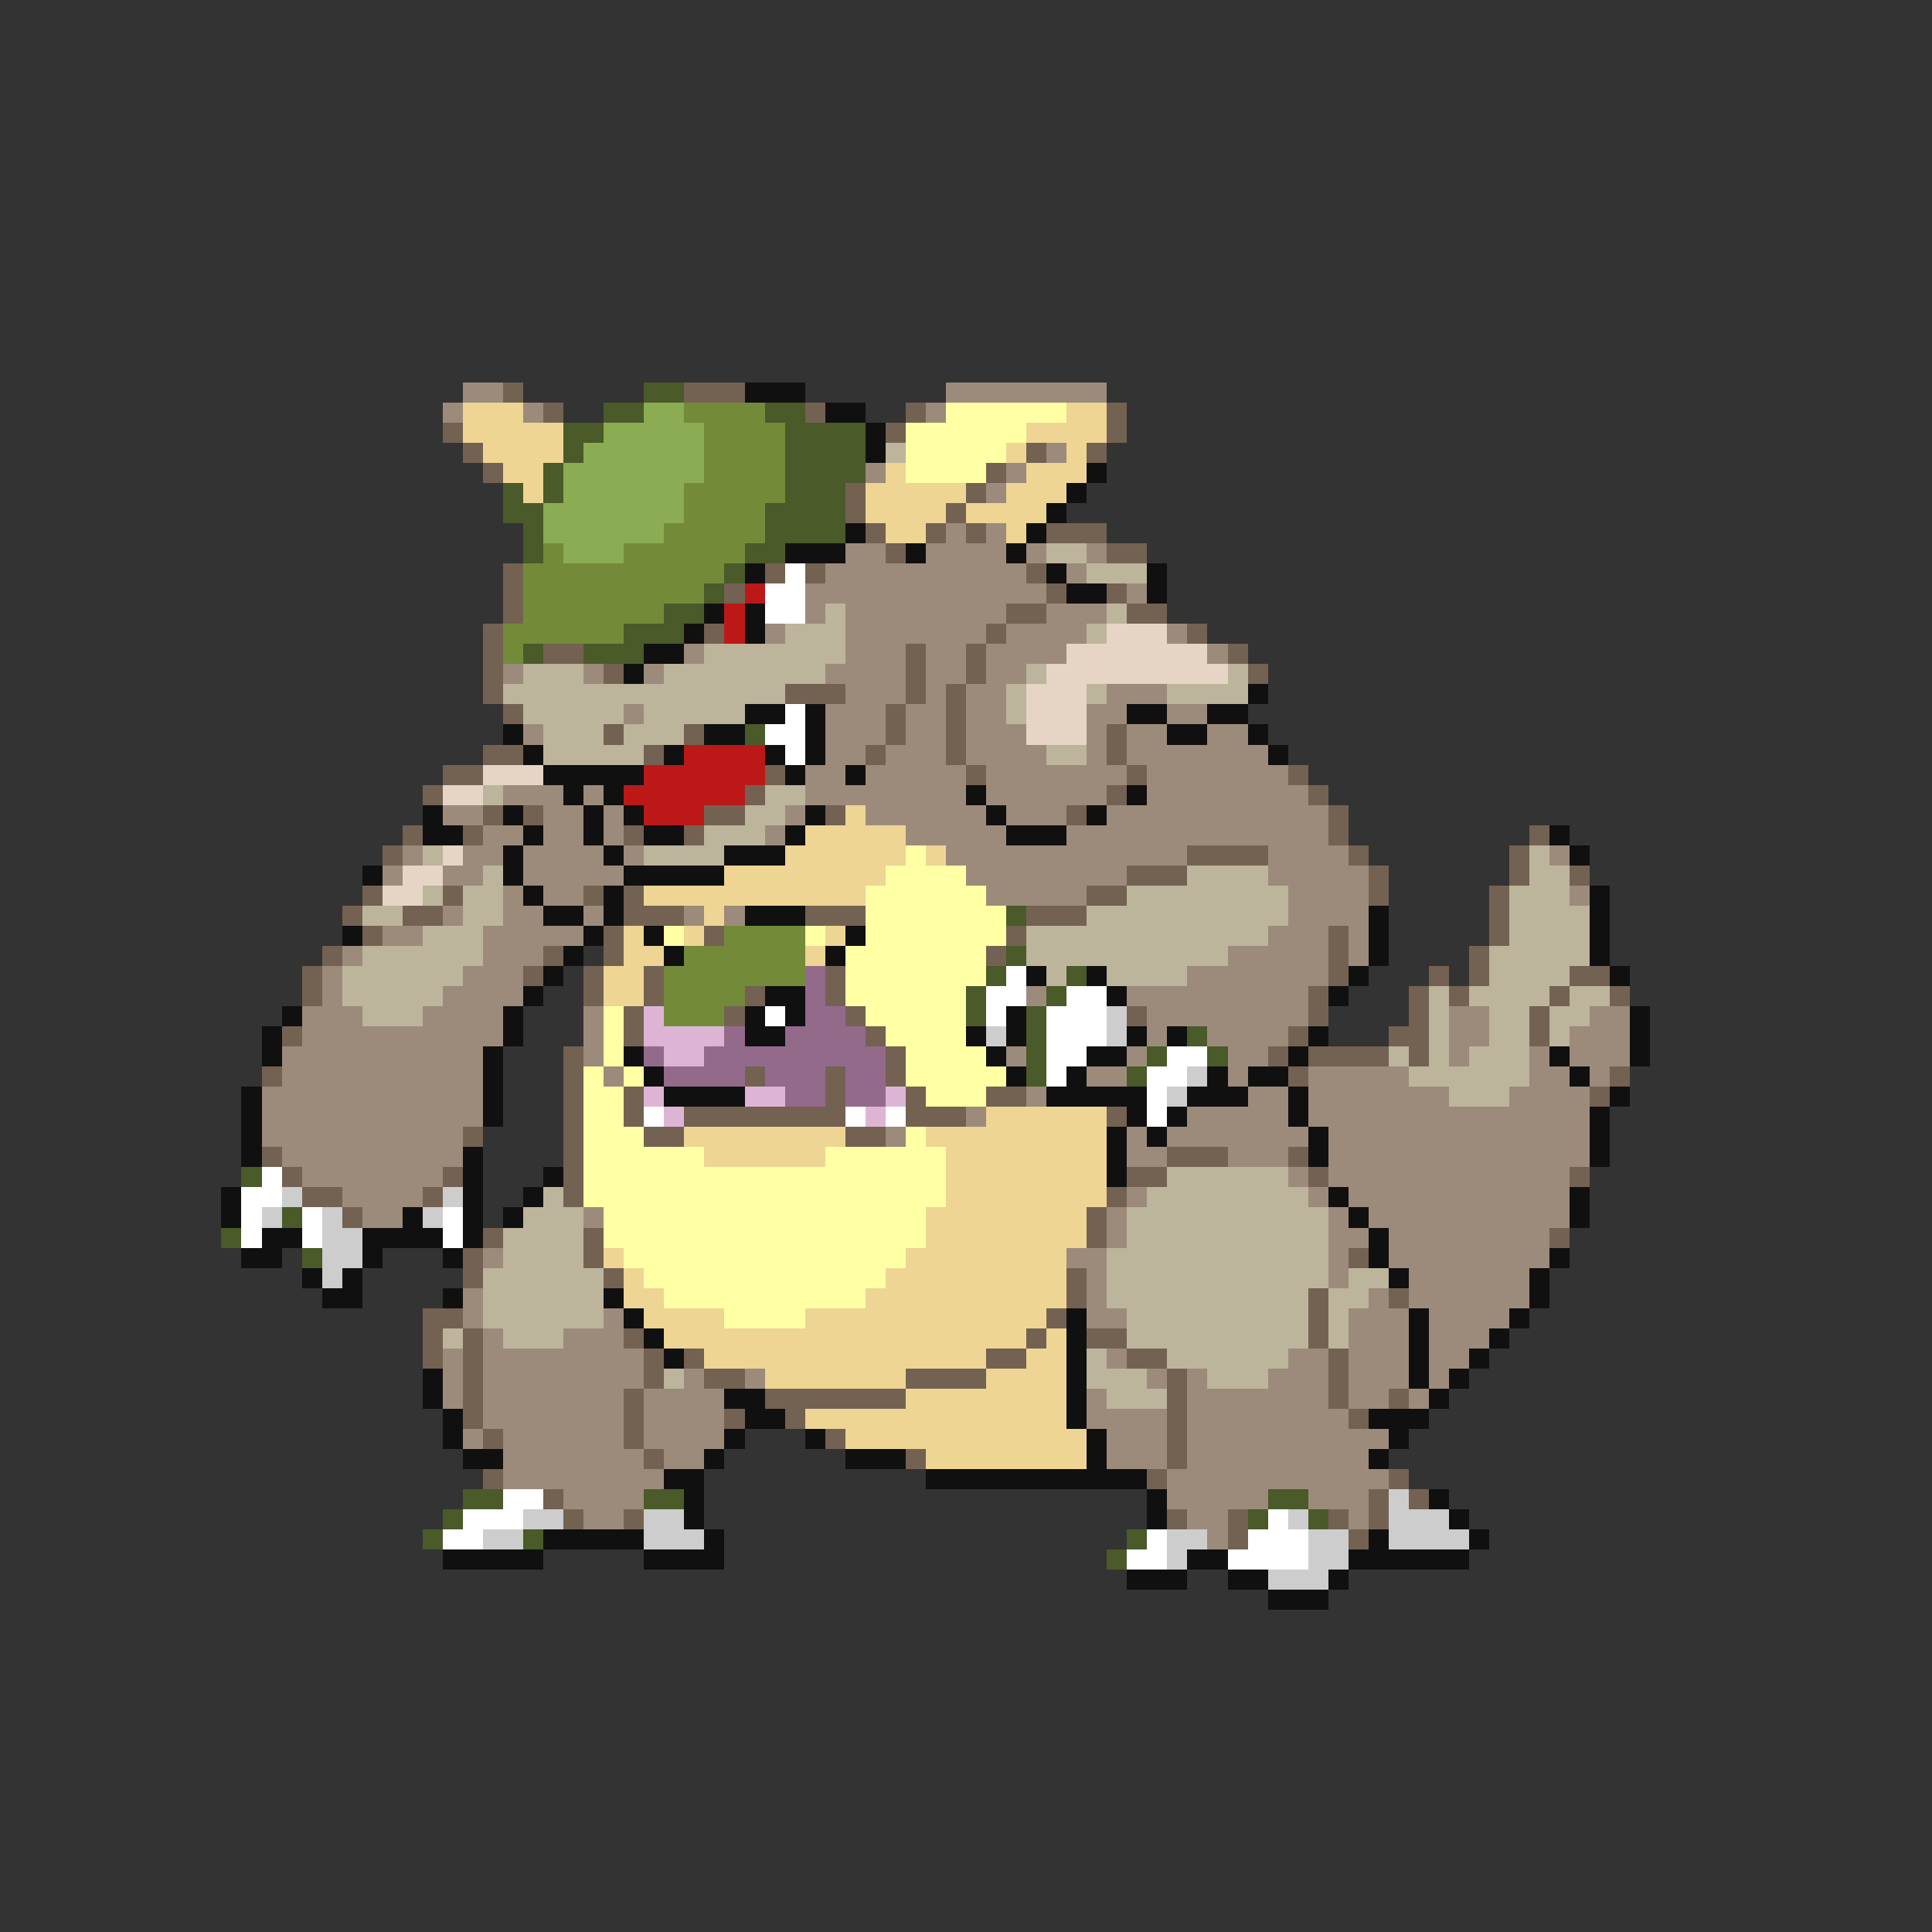 <svg xmlns="http://www.w3.org/2000/svg" viewBox="0 -0.5 96 96" shape-rendering="crispEdges">
<rect x="0" y="-0.5" width="96" height="96" fill="#333333" stroke="none"/>
<path stroke="#9c8b7b" d="M23 19h2M47 19h8M22 20h1M26 20h1M46 20h1M52 22h1M43 23h1M50 23h1M49 24h1M47 26h1M49 26h1M42 27h2M46 27h4M51 27h1M54 27h1M41 28h10M53 28h1M40 29h12M56 29h1M40 30h1M42 30h8M52 30h3M38 31h1M42 31h7M50 31h4M58 31h1M34 32h1M42 32h3M46 32h2M49 32h4M60 32h1M25 33h1M29 33h1M32 33h1M41 33h4M46 33h2M49 33h2M42 34h3M46 34h1M48 34h2M55 34h3M31 35h1M41 35h3M45 35h2M48 35h2M54 35h2M58 35h2M26 36h1M41 36h3M45 36h2M48 36h3M54 36h1M56 36h2M60 36h2M41 37h2M44 37h3M48 37h4M54 37h1M56 37h7M40 38h2M43 38h5M49 38h7M57 38h7M25 39h3M29 39h1M40 39h8M49 39h6M57 39h8M22 40h2M27 40h2M30 40h1M39 40h1M43 40h6M50 40h3M55 40h11M24 41h2M27 41h2M30 41h1M38 41h1M45 41h5M53 41h13M20 42h1M23 42h2M26 42h4M31 42h1M47 42h12M63 42h4M77 42h1M19 43h1M22 43h2M26 43h5M48 43h8M63 43h5M25 44h1M27 44h2M49 44h5M64 44h4M78 44h1M22 45h1M25 45h2M29 45h1M34 45h1M36 45h1M64 45h4M19 46h2M24 46h5M63 46h3M67 46h1M17 47h1M24 47h3M61 47h5M67 47h1M16 48h1M23 48h3M59 48h7M16 49h1M22 49h4M51 49h1M56 49h9M15 50h3M21 50h4M29 50h1M57 50h8M72 50h2M79 50h2M15 51h10M29 51h1M57 51h1M60 51h4M72 51h2M78 51h3M14 52h10M29 52h1M50 52h1M56 52h1M61 52h2M72 52h1M76 52h1M78 52h3M14 53h10M30 53h1M54 53h2M61 53h1M65 53h5M76 53h2M79 53h1M13 54h11M51 54h1M62 54h2M65 54h7M75 54h4M13 55h11M48 55h1M59 55h5M65 55h14M13 56h10M44 56h1M56 56h1M58 56h7M66 56h13M14 57h9M56 57h2M61 57h3M66 57h13M15 58h7M64 58h1M66 58h12M17 59h4M56 59h1M65 59h1M67 59h11M18 60h2M29 60h1M55 60h1M66 60h1M68 60h10M55 61h1M66 61h2M69 61h8M24 62h1M53 62h2M66 62h1M69 62h8M54 63h1M66 63h1M70 63h6M23 64h1M54 64h1M68 64h1M70 64h6M23 65h1M30 65h1M54 65h2M67 65h3M71 65h4M24 66h1M28 66h3M67 66h3M71 66h3M22 67h1M24 67h8M55 67h1M64 67h2M67 67h3M71 67h2M22 68h1M24 68h8M34 68h1M37 68h1M57 68h1M59 68h1M63 68h3M67 68h3M71 68h1M22 69h1M24 69h7M32 69h4M54 69h1M59 69h7M67 69h2M70 69h1M24 70h7M32 70h4M54 70h4M59 70h8M23 71h1M25 71h6M32 71h4M55 71h3M59 71h10M25 72h7M33 72h2M55 72h3M59 72h9M25 73h8M58 73h11M28 74h4M58 74h5M65 74h3M29 75h2M59 75h2M67 75h1M60 76h1" />
<path stroke="#736252" d="M25 19h1M34 19h3M27 20h1M40 20h1M45 20h1M55 20h1M22 21h1M44 21h1M55 21h1M23 22h1M51 22h1M54 22h1M24 23h1M49 23h1M42 24h1M48 24h1M42 25h1M47 25h1M43 26h1M46 26h1M48 26h1M52 26h3M44 27h1M55 27h2M25 28h1M38 28h1M40 28h1M51 28h1M25 29h1M36 29h1M52 29h1M55 29h1M25 30h1M50 30h2M56 30h2M24 31h1M35 31h1M49 31h1M59 31h1M24 32h1M27 32h2M45 32h1M48 32h1M61 32h1M24 33h1M30 33h1M45 33h1M48 33h1M62 33h1M24 34h1M39 34h3M45 34h1M47 34h1M25 35h1M44 35h1M47 35h1M30 36h1M34 36h1M44 36h1M47 36h1M55 36h1M24 37h2M32 37h1M43 37h1M47 37h1M55 37h1M22 38h2M38 38h1M48 38h1M56 38h1M64 38h1M21 39h1M37 39h1M55 39h1M65 39h1M24 40h1M26 40h1M35 40h2M41 40h1M53 40h1M66 40h1M20 41h1M23 41h1M31 41h1M34 41h1M66 41h1M76 41h1M19 42h1M59 42h4M67 42h1M75 42h1M56 43h3M68 43h1M75 43h1M78 43h1M18 44h1M22 44h1M29 44h1M31 44h1M54 44h2M68 44h1M74 44h1M17 45h1M20 45h2M31 45h3M40 45h3M51 45h3M74 45h1M18 46h1M30 46h1M35 46h1M50 46h1M66 46h1M74 46h1M16 47h1M27 47h1M30 47h1M49 47h1M66 47h1M73 47h1M15 48h1M26 48h1M29 48h1M32 48h1M41 48h1M66 48h1M71 48h1M73 48h1M78 48h2M15 49h1M29 49h1M32 49h1M37 49h1M41 49h1M65 49h1M70 49h1M72 49h1M77 49h1M80 49h1M31 50h1M36 50h1M42 50h1M56 50h1M65 50h1M70 50h1M76 50h1M14 51h1M31 51h1M43 51h1M64 51h1M69 51h2M76 51h1M28 52h1M44 52h1M63 52h1M65 52h4M70 52h1M13 53h1M28 53h1M37 53h1M41 53h1M44 53h1M64 53h1M80 53h1M28 54h1M31 54h1M41 54h1M45 54h1M49 54h2M79 54h1M28 55h1M31 55h1M34 55h8M45 55h3M55 55h1M23 56h1M28 56h1M32 56h2M42 56h2M13 57h1M28 57h1M58 57h3M64 57h1M14 58h1M22 58h1M28 58h1M56 58h2M65 58h1M78 58h1M15 59h2M21 59h1M28 59h1M55 59h1M17 60h1M54 60h1M24 61h1M29 61h1M54 61h1M77 61h1M23 62h1M29 62h1M67 62h1M23 63h1M30 63h1M53 63h1M53 64h1M65 64h1M69 64h1M21 65h2M52 65h1M65 65h1M21 66h1M23 66h1M31 66h1M51 66h1M54 66h2M65 66h1M21 67h1M23 67h1M32 67h1M34 67h1M49 67h2M56 67h2M66 67h1M23 68h1M32 68h1M35 68h2M45 68h4M58 68h1M66 68h1M23 69h1M31 69h1M38 69h7M58 69h1M66 69h1M69 69h1M23 70h1M31 70h1M36 70h1M39 70h1M58 70h1M67 70h1M24 71h1M31 71h1M41 71h1M58 71h1M32 72h1M45 72h1M58 72h1M24 73h1M57 73h1M69 73h1M27 74h1M68 74h1M70 74h1M28 75h1M31 75h1M58 75h1M61 75h1M66 75h1M68 75h1M61 76h1M67 76h1" />
<path stroke="#4a5a29" d="M32 19h2M30 20h2M38 20h2M28 21h2M39 21h4M28 22h1M39 22h4M27 23h1M39 23h4M25 24h1M27 24h1M39 24h3M25 25h2M38 25h4M26 26h1M38 26h4M26 27h1M37 27h2M36 28h1M35 29h1M33 30h2M31 31h3M26 32h1M29 32h3M37 36h1M50 45h1M50 47h1M49 48h1M53 48h1M48 49h1M52 49h1M48 50h1M51 50h1M51 51h1M59 51h1M51 52h1M57 52h1M60 52h1M51 53h1M56 53h1M12 58h1M14 60h1M11 61h1M15 62h1M23 74h2M32 74h2M63 74h2M22 75h1M62 75h1M65 75h1M21 76h1M26 76h1M56 76h1M55 77h1" />
<path stroke="#101010" d="M37 19h3M41 20h2M43 21h1M43 22h1M54 23h1M53 24h1M52 25h1M42 26h1M51 26h1M39 27h3M45 27h1M50 27h1M37 28h1M52 28h1M57 28h1M53 29h2M57 29h1M35 30h1M37 30h1M34 31h1M37 31h1M32 32h2M31 33h1M62 34h1M37 35h2M40 35h1M56 35h2M60 35h2M25 36h1M35 36h2M40 36h1M58 36h2M62 36h1M26 37h1M33 37h1M38 37h1M40 37h1M63 37h1M27 38h5M39 38h1M42 38h1M28 39h1M30 39h1M48 39h1M56 39h1M21 40h1M25 40h1M29 40h1M31 40h1M40 40h1M49 40h1M54 40h1M21 41h2M26 41h1M29 41h1M32 41h2M39 41h1M50 41h3M77 41h1M25 42h1M30 42h1M36 42h3M78 42h1M18 43h1M25 43h1M31 43h5M26 44h1M30 44h1M79 44h1M27 45h2M30 45h1M37 45h3M68 45h1M79 45h1M17 46h1M29 46h1M32 46h1M42 46h1M68 46h1M79 46h1M28 47h1M33 47h1M41 47h1M68 47h1M79 47h1M27 48h1M51 48h1M54 48h1M67 48h1M80 48h1M26 49h1M38 49h2M55 49h1M66 49h1M14 50h1M25 50h1M37 50h1M39 50h1M50 50h1M81 50h1M13 51h1M25 51h1M37 51h2M48 51h1M50 51h1M56 51h1M58 51h1M65 51h1M81 51h1M13 52h1M24 52h1M31 52h1M49 52h1M54 52h2M64 52h1M77 52h1M81 52h1M24 53h1M32 53h1M50 53h1M53 53h1M60 53h1M62 53h2M78 53h1M12 54h1M24 54h1M33 54h4M52 54h5M59 54h3M64 54h1M80 54h1M12 55h1M24 55h1M56 55h1M58 55h1M64 55h1M79 55h1M12 56h1M55 56h1M57 56h1M65 56h1M79 56h1M12 57h1M23 57h1M55 57h1M65 57h1M79 57h1M23 58h1M27 58h1M55 58h1M11 59h1M23 59h1M26 59h1M66 59h1M78 59h1M11 60h1M20 60h1M23 60h1M25 60h1M67 60h1M78 60h1M13 61h2M18 61h4M23 61h1M68 61h1M12 62h2M18 62h1M22 62h1M68 62h1M77 62h1M15 63h1M17 63h1M69 63h1M76 63h1M16 64h2M22 64h1M30 64h1M76 64h1M31 65h1M53 65h1M70 65h1M75 65h1M32 66h1M53 66h1M70 66h1M74 66h1M33 67h1M53 67h1M70 67h1M73 67h1M21 68h1M53 68h1M70 68h1M72 68h1M21 69h1M36 69h2M53 69h1M71 69h1M22 70h1M37 70h2M53 70h1M68 70h3M22 71h1M36 71h1M40 71h1M54 71h1M69 71h1M23 72h2M35 72h1M42 72h3M54 72h1M68 72h1M33 73h2M46 73h11M34 74h1M57 74h1M71 74h1M34 75h1M57 75h1M72 75h1M27 76h5M35 76h1M68 76h1M73 76h1M22 77h5M32 77h4M59 77h2M67 77h6M56 78h3M61 78h2M66 78h1M63 79h3" />
<path stroke="#eed594" d="M23 20h3M53 20h2M23 21h5M51 21h4M24 22h4M50 22h1M53 22h1M25 23h2M44 23h1M51 23h3M26 24h1M43 24h5M50 24h3M43 25h4M48 25h4M44 26h2M50 26h1M42 40h1M40 41h5M39 42h6M46 42h1M36 43h8M32 44h11M35 45h1M31 46h1M34 46h1M41 46h1M31 47h2M40 47h1M30 48h2M30 49h2M49 55h6M34 56h8M46 56h9M35 57h6M47 57h8M47 58h8M47 59h8M46 60h8M46 61h8M30 62h1M45 62h8M31 63h1M44 63h9M31 64h2M43 64h10M32 65h4M40 65h12M33 66h18M52 66h1M35 67h14M51 67h2M38 68h7M49 68h4M45 69h8M40 70h13M42 71h12M46 72h8" />
<path stroke="#8bac52" d="M32 20h2M30 21h5M29 22h6M28 23h7M28 24h6M27 25h7M27 26h6M28 27h3" />
<path stroke="#738b39" d="M34 20h4M35 21h4M35 22h4M35 23h4M34 24h5M34 25h4M33 26h5M27 27h1M31 27h6M26 28h10M26 29h9M26 30h7M25 31h6M25 32h1M36 46h4M34 47h6M33 48h7M33 49h4M33 50h3" />
<path stroke="#ffffa4" d="M47 20h6M45 21h6M45 22h5M45 23h4M45 42h1M44 43h4M43 44h6M43 45h7M33 46h1M40 46h1M43 46h7M42 47h7M42 48h7M42 49h6M30 50h1M43 50h5M30 51h1M44 51h4M30 52h1M45 52h4M29 53h1M31 53h1M45 53h5M29 54h2M46 54h3M29 55h2M29 56h3M45 56h1M29 57h6M41 57h6M29 58h18M29 59h18M30 60h16M30 61h16M31 62h14M32 63h12M33 64h10M36 65h4" />
<path stroke="#bdb49c" d="M44 22h1M52 27h2M54 28h3M41 30h1M55 30h1M39 31h3M54 31h1M35 32h7M26 33h3M33 33h8M51 33h1M61 33h1M25 34h14M50 34h1M54 34h1M58 34h4M26 35h5M32 35h5M50 35h1M27 36h3M31 36h3M27 37h5M52 37h2M24 39h1M38 39h2M37 40h2M35 41h3M21 42h1M32 42h4M76 42h1M24 43h1M59 43h4M76 43h2M21 44h1M23 44h2M56 44h8M75 44h3M18 45h2M23 45h2M54 45h10M75 45h4M21 46h3M51 46h12M75 46h4M18 47h6M51 47h10M74 47h5M17 48h6M52 48h1M55 48h4M74 48h4M17 49h5M71 49h1M73 49h4M78 49h2M18 50h3M71 50h1M74 50h2M77 50h2M71 51h1M74 51h2M77 51h1M69 52h1M71 52h1M73 52h3M70 53h6M72 54h3M58 58h6M27 59h1M57 59h8M26 60h3M56 60h10M25 61h4M56 61h10M25 62h4M55 62h11M24 63h6M55 63h11M67 63h2M24 64h6M55 64h10M66 64h2M24 65h6M56 65h9M66 65h1M22 66h1M25 66h3M56 66h9M66 66h1M54 67h1M58 67h6M33 68h1M54 68h3M60 68h3M55 69h3" />
<path stroke="#ffffff" d="M39 28h1M38 29h2M38 30h2M39 35h1M38 36h2M39 37h1M50 48h1M49 49h2M53 49h2M38 50h1M49 50h1M52 50h3M52 51h3M52 52h2M58 52h2M52 53h1M57 53h2M57 54h1M32 55h1M42 55h1M44 55h1M57 55h1M13 58h1M12 59h2M12 60h1M15 60h1M22 60h1M12 61h1M15 61h1M22 61h1M25 74h2M23 75h3M63 75h1M22 76h2M57 76h1M62 76h3M56 77h2M61 77h4" />
<path stroke="#bd1818" d="M37 29h1M36 30h1M36 31h1M34 37h4M32 38h6M31 39h6M32 40h3" />
<path stroke="#e6d5c5" d="M55 31h3M53 32h7M52 33h9M51 34h3M51 35h3M51 36h3M24 38h3M22 39h2M22 42h1M20 43h2M19 44h2" />
<path stroke="#946a8b" d="M40 48h1M40 49h1M40 50h2M36 51h1M39 51h4M32 52h1M35 52h9M33 53h4M38 53h3M42 53h2M39 54h2M42 54h2" />
<path stroke="#deb4d5" d="M32 50h1M32 51h4M33 52h2M32 54h1M37 54h2M44 54h1M33 55h1M43 55h1" />
<path stroke="#cdcdcd" d="M55 50h1M49 51h1M55 51h1M59 53h1M58 54h1M14 59h1M22 59h1M13 60h1M16 60h1M21 60h1M16 61h2M16 62h2M16 63h1M69 74h1M26 75h2M32 75h2M64 75h1M69 75h3M24 76h2M32 76h3M58 76h2M65 76h2M69 76h4M58 77h1M65 77h2M63 78h3" />
</svg>